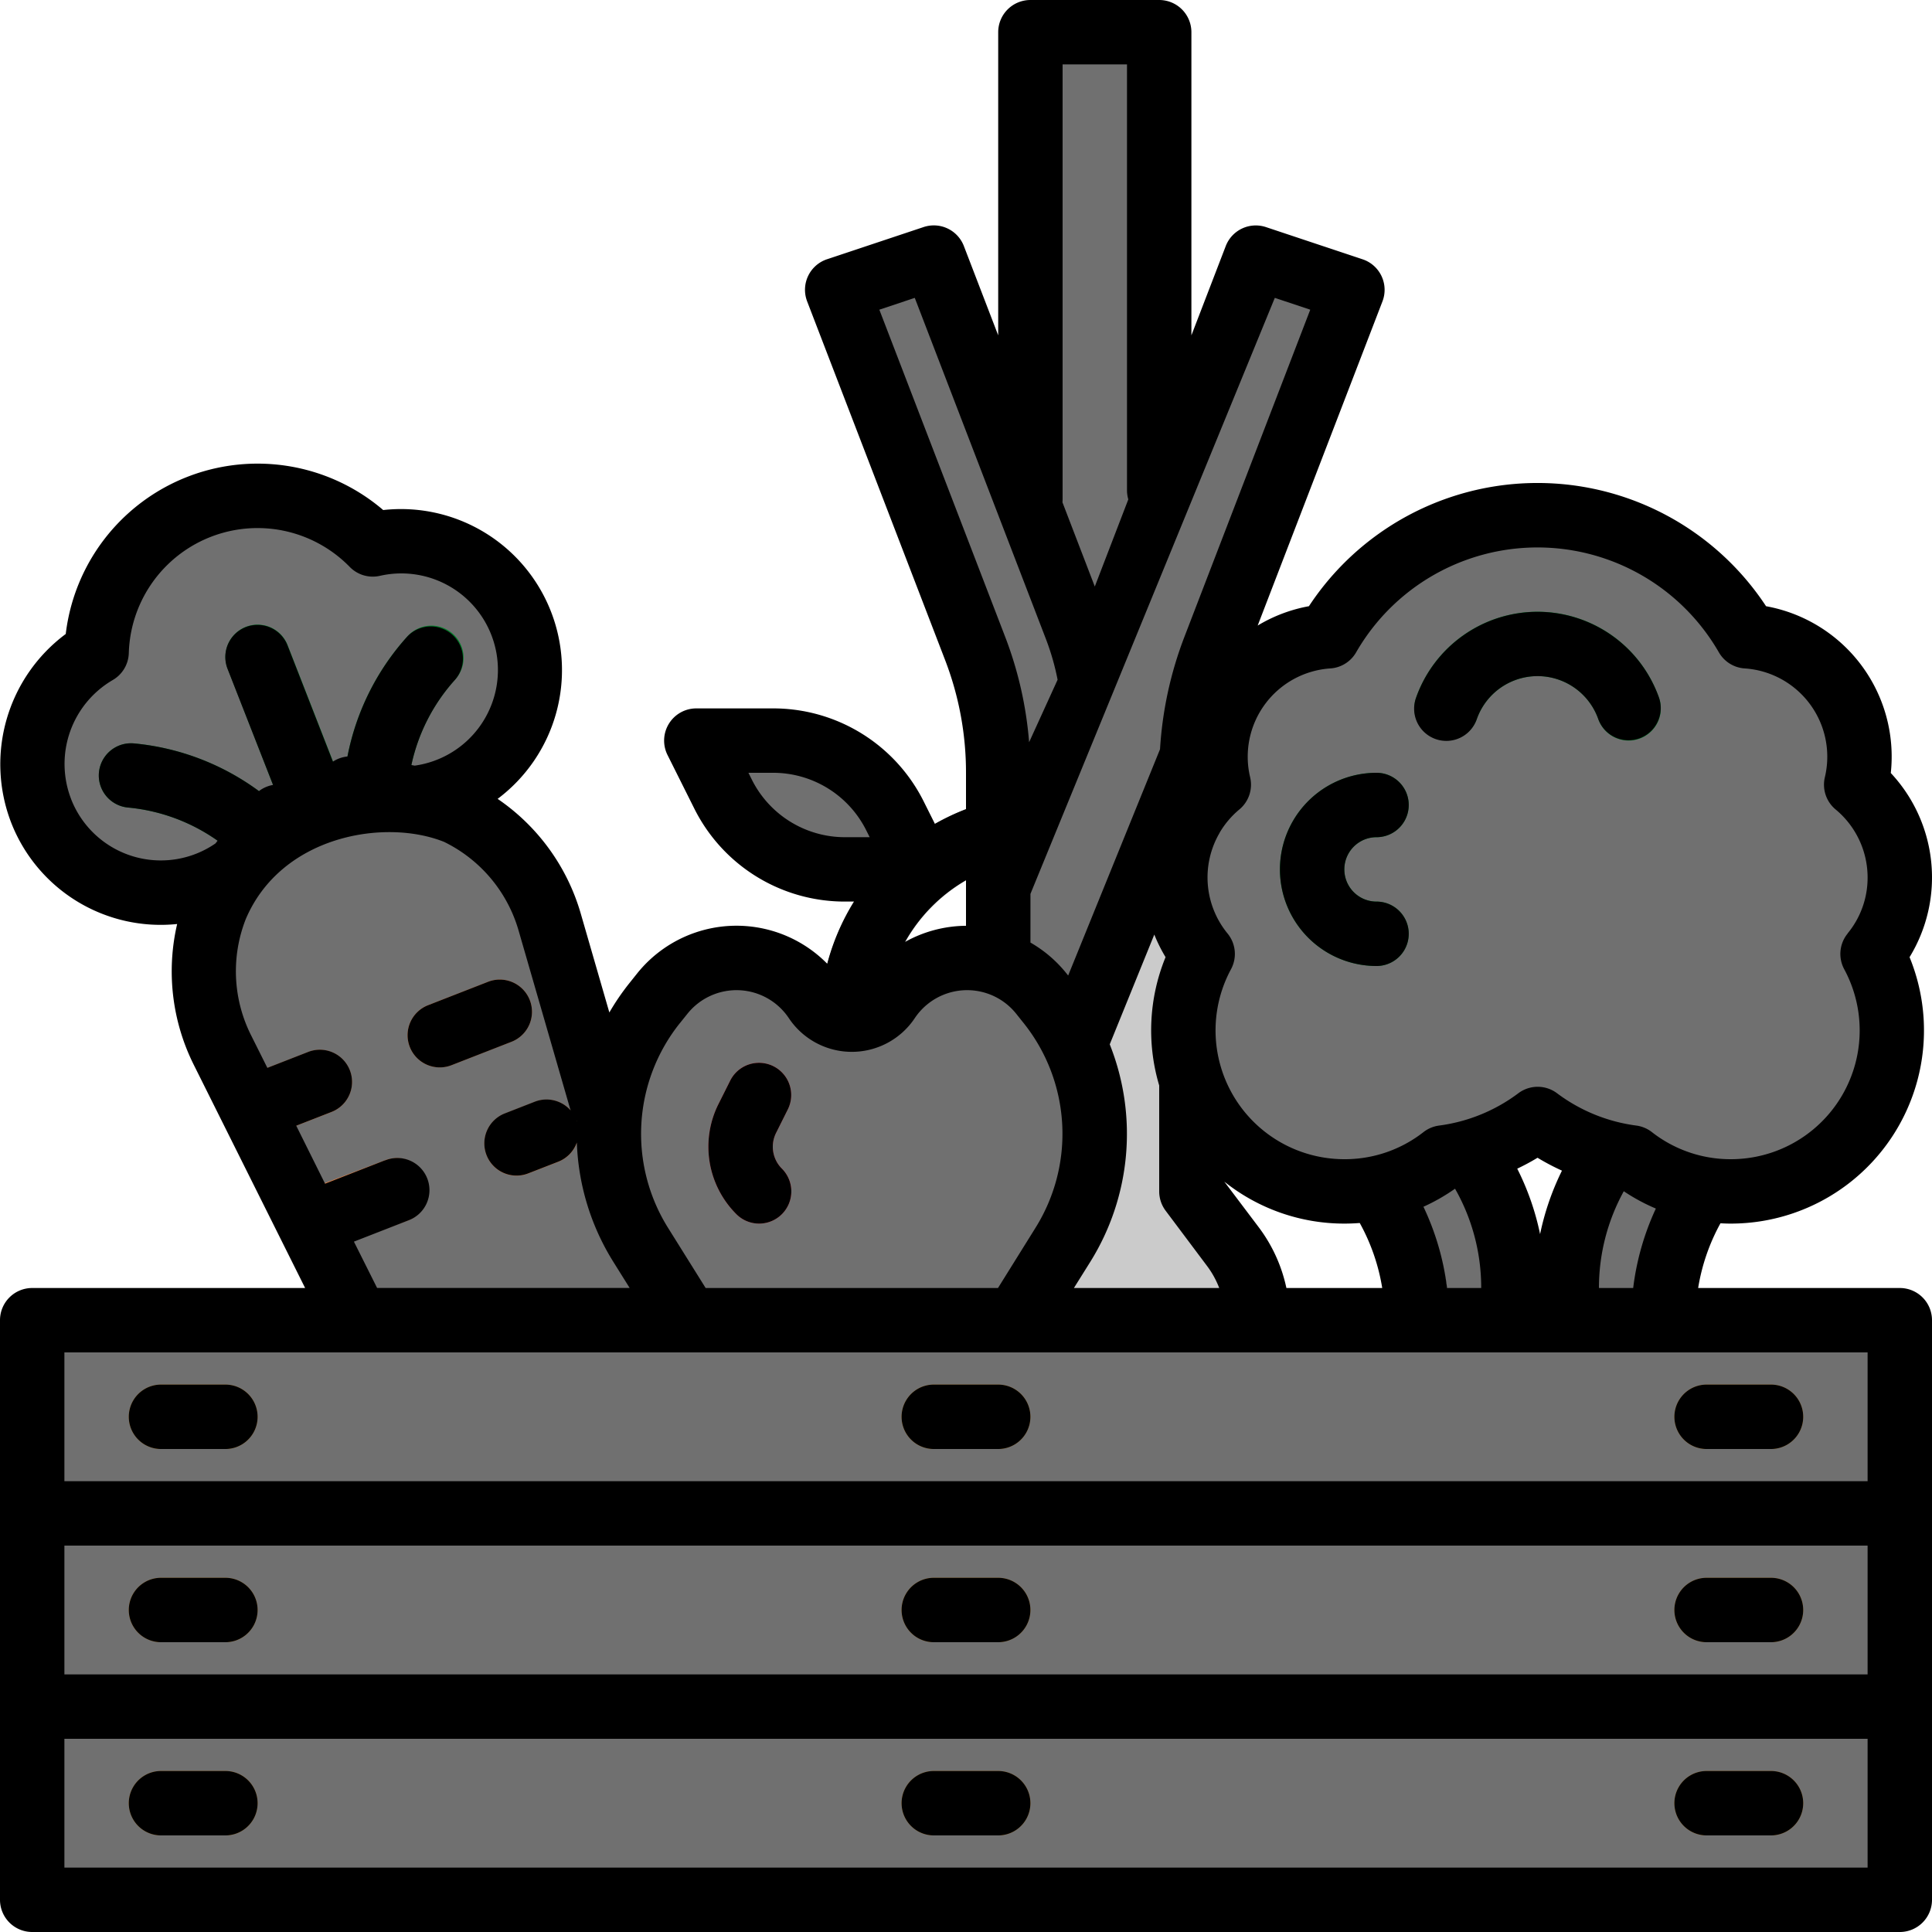 <svg xmlns="http://www.w3.org/2000/svg" width="75" height="75" viewBox="0 0 75 75">
  <g id="Grupo_157" data-name="Grupo 157" transform="translate(-631 -475)">
    <g id="filled_outline" transform="translate(628.5 472.5)">
      <path id="Caminho_2245" data-name="Caminho 2245" d="M16.972,23.635A6.252,6.252,0,0,0,6.252,27.818,5,5,0,1,0,13.31,34.2,6.258,6.258,0,0,0,16.1,33.11a5,5,0,1,0,.87-9.476Z" fill="#707070"/>
      <path id="Caminho_2246" data-name="Caminho 2246" d="M14.773,35.075a1.25,1.25,0,0,1-1.165-.8l-2.272-5.823a1.25,1.25,0,0,1,2.329-.909l2.273,5.822a1.25,1.25,0,0,1-1.164,1.7Z" fill="#027e2a"/>
      <path id="Caminho_2247" data-name="Caminho 2247" d="M17.1,34.166c-.038,0-.077,0-.116-.005a1.25,1.25,0,0,1-1.13-1.359h0A9.7,9.7,0,0,1,18.3,27.221a1.25,1.25,0,1,1,1.868,1.661l-.014.015a7.181,7.181,0,0,0-1.812,4.133A1.25,1.25,0,0,1,17.1,34.166Z" fill="#027e2a"/>
      <path id="Caminho_2248" data-name="Caminho 2248" d="M12.443,35.984a1.246,1.246,0,0,1-.838-.323,7.179,7.179,0,0,0-4.133-1.812,1.25,1.25,0,0,1,.229-2.49,9.7,9.7,0,0,1,5.58,2.447,1.25,1.25,0,0,1-.838,2.178Z" fill="#027e2a"/>
      <path id="Caminho_2249" data-name="Caminho 2249" d="M29.428,57.625l-9.316,3.636-8.979-18a6.849,6.849,0,0,1,3.072-9.186q.277-.139.567-.251a6.849,6.849,0,0,1,8.87,3.89q.113.289.2.588Z" fill="#707070"/>
      <path id="Caminho_2250" data-name="Caminho 2250" d="M42.5,3.75h5v35h-5Z" fill="#707070"/>
      <path id="Caminho_2251" data-name="Caminho 2251" d="M44.861,29.053a10.781,10.781,0,0,0-.591-2.2L38.75,12.5,35,13.75l5.355,13.922a13.429,13.429,0,0,1,.9,4.823v4.436Z" fill="#707070"/>
      <path id="Caminho_2252" data-name="Caminho 2252" d="M50.361,50.9a4.753,4.753,0,0,1,0,5.7l-.017.023a5.313,5.313,0,0,1-4.25,2.125H43.906a5.313,5.313,0,0,1-4.25-2.125l-.017-.023a4.753,4.753,0,0,1,0-5.7L41.25,48.75V36.931l3.611-7.878.139-.3L51.25,12.5,55,13.75,49.645,27.672a13.429,13.429,0,0,0-.9,4.823V48.75Z" fill="#707070"/>
      <path id="Caminho_2253" data-name="Caminho 2253" d="M50.361,56.6l-.017.023a5.29,5.29,0,0,1-2.013,1.63l-7.473-.467a5.264,5.264,0,0,1-1.2-1.163l-.017-.023a4.753,4.753,0,0,1,0-5.7l.111-.148,1.5-.75,7.5-17.5V48.75L50.361,50.9A4.753,4.753,0,0,1,50.361,56.6Z" fill="#707070"/>
      <g id="Grupo_94" data-name="Grupo 94">
        <path id="Caminho_2254" data-name="Caminho 2254" d="M12.586,46.663a1.25,1.25,0,0,1-.455-2.415l2.329-.909a1.25,1.25,0,1,1,.909,2.329l-2.328.909a1.249,1.249,0,0,1-.455.086Z" fill="#e78244"/>
        <path id="Caminho_2255" data-name="Caminho 2255" d="M19.573,43.936a1.25,1.25,0,0,1-.455-2.415l2.329-.909a1.25,1.25,0,0,1,.909,2.329l-2.328.909a1.252,1.252,0,0,1-.455.086Z" fill="#e78244"/>
        <path id="Caminho_2256" data-name="Caminho 2256" d="M14.6,51.207a1.25,1.25,0,0,1-.455-2.415l3.3-1.25a1.25,1.25,0,0,1,.909,2.329l-3.3,1.25a1.251,1.251,0,0,1-.454.086Z" fill="#e78244"/>
        <path id="Caminho_2257" data-name="Caminho 2257" d="M22.555,48.141a1.25,1.25,0,0,1-.455-2.415l1.165-.455a1.25,1.25,0,0,1,.909,2.329l-1.165.454a1.253,1.253,0,0,1-.454.086Z" fill="#e78244"/>
      </g>
      <path id="Caminho_2258" data-name="Caminho 2258" d="M29.531,31.25H32.5a5.313,5.313,0,0,1,4.752,2.937l1.031,2.063H35.315a5.312,5.312,0,0,1-4.752-2.937Z" fill="#707070"/>
      <path id="Caminho_2259" data-name="Caminho 2259" d="M35.568,43.437a1.25,1.25,0,0,1-1.25-1.25,8.9,8.9,0,0,1,7.133-8.7l.122-.024a1.25,1.25,0,1,1,.49,2.452l-.121.024a6.391,6.391,0,0,0-5.124,6.25,1.25,1.25,0,0,1-1.25,1.25Z" fill="#707070"/>
      <path id="Caminho_2260" data-name="Caminho 2260" d="M50.361,56.6l-.017.023a5.29,5.29,0,0,1-2.013,1.63l-7.473-.467a5.264,5.264,0,0,1-1.2-1.163l-.017-.023a4.753,4.753,0,0,1,0-5.7l.111-.148,1.5-.75,7.5-17.5V48.75L50.361,50.9A4.753,4.753,0,0,1,50.361,56.6Z" fill="#cbcbcb"/>
      <path id="Caminho_2261" data-name="Caminho 2261" d="M31.092,39.687a3.692,3.692,0,0,1,3.072,1.644,1.688,1.688,0,0,0,2.808,0,3.692,3.692,0,0,1,5.954-.258l.294.367a8.125,8.125,0,0,1,.545,9.382l-2.439,3.9a2.581,2.581,0,0,1-4.014.457,2.466,2.466,0,0,0-3.488,0,2.581,2.581,0,0,1-4.014-.457l-2.439-3.9a8.125,8.125,0,0,1,.545-9.382l.293-.367a3.692,3.692,0,0,1,2.883-1.385Z" fill="#707070"/>
      <path id="Caminho_2262" data-name="Caminho 2262" d="M31.969,50a1.247,1.247,0,0,1-.884-.366,3.7,3.7,0,0,1-.694-4.275l.46-.919a1.25,1.25,0,0,1,2.236,1.118l-.459.919a1.2,1.2,0,0,0,.225,1.388A1.25,1.25,0,0,1,31.969,50Z" fill="#ff6268"/>
      <path id="Caminho_2263" data-name="Caminho 2263" d="M3.75,61.25h72.5v7.5H3.75Z" fill="#707070"/>
      <path id="Caminho_2264" data-name="Caminho 2264" d="M11.25,66.25H8.75a1.25,1.25,0,0,1,0-2.5h2.5a1.25,1.25,0,1,1,0,2.5Z" fill="#c38325"/>
      <path id="Caminho_2265" data-name="Caminho 2265" d="M71.25,66.25h-2.5a1.25,1.25,0,0,1,0-2.5h2.5a1.25,1.25,0,0,1,0,2.5Z" fill="#c38325"/>
      <path id="Caminho_2266" data-name="Caminho 2266" d="M3.75,68.75h72.5v7.5H3.75Z" fill="#707070"/>
      <path id="Caminho_2267" data-name="Caminho 2267" d="M11.25,73.75H8.75a1.25,1.25,0,0,1,0-2.5h2.5a1.25,1.25,0,1,1,0,2.5Z" fill="#c38325"/>
      <path id="Caminho_2268" data-name="Caminho 2268" d="M41.25,66.25h-2.5a1.25,1.25,0,0,1,0-2.5h2.5a1.25,1.25,0,1,1,0,2.5Z" fill="#c38325"/>
      <path id="Caminho_2269" data-name="Caminho 2269" d="M41.25,73.75h-2.5a1.25,1.25,0,0,1,0-2.5h2.5a1.25,1.25,0,1,1,0,2.5Z" fill="#c38325"/>
      <path id="Caminho_2270" data-name="Caminho 2270" d="M71.25,73.75h-2.5a1.25,1.25,0,0,1,0-2.5h2.5a1.25,1.25,0,0,1,0,2.5Z" fill="#c38325"/>
      <path id="Caminho_2271" data-name="Caminho 2271" d="M55,46.25l1.1,1.1a9.054,9.054,0,0,1,2.652,6.4H62.5V52.5a9.054,9.054,0,0,0-2.652-6.4L58.75,45Z" fill="#707070"/>
      <path id="Caminho_2272" data-name="Caminho 2272" d="M70,46.25l-1.1,1.1a9.054,9.054,0,0,0-2.652,6.4H62.5V52.5a9.054,9.054,0,0,1,2.652-6.4l1.1-1.1Z" fill="#707070"/>
      <path id="Caminho_2273" data-name="Caminho 2273" d="M76.25,36.562a4.678,4.678,0,0,0-1.69-3.6,4.685,4.685,0,0,0-4.248-5.76,9.373,9.373,0,0,0-16.248,0,4.686,4.686,0,0,0-4.248,5.76,4.685,4.685,0,0,0-.629,6.572,6.25,6.25,0,0,0,9.337,7.9,7.771,7.771,0,0,0,3.664-1.495,7.772,7.772,0,0,0,3.664,1.5,6.25,6.25,0,0,0,9.337-7.9,4.666,4.666,0,0,0,1.061-2.969Z" fill="#707070"/>
      <path id="Caminho_2274" data-name="Caminho 2274" d="M65.724,31.25a1.25,1.25,0,0,1-1.179-.834,2.5,2.5,0,0,0-4.716,0,1.25,1.25,0,0,1-2.357-.833,5,5,0,0,1,9.43,0,1.25,1.25,0,0,1-1.179,1.667Z" fill="#027e2a"/>
      <path id="Caminho_2275" data-name="Caminho 2275" d="M55.937,40a3.75,3.75,0,0,1,0-7.5,1.25,1.25,0,0,1,0,2.5,1.25,1.25,0,0,0,0,2.5,1.25,1.25,0,0,1,0,2.5Z" fill="#027e2a"/>
      <path id="Caminho_2276" data-name="Caminho 2276" d="M3.75,53.75h72.5v7.5H3.75Z" fill="#707070"/>
      <path id="Caminho_2277" data-name="Caminho 2277" d="M11.25,58.75H8.75a1.25,1.25,0,0,1,0-2.5h2.5a1.25,1.25,0,0,1,0,2.5Z" fill="#c38325"/>
      <path id="Caminho_2278" data-name="Caminho 2278" d="M71.25,58.75h-2.5a1.25,1.25,0,0,1,0-2.5h2.5a1.25,1.25,0,0,1,0,2.5Z" fill="#c38325"/>
      <path id="Caminho_2279" data-name="Caminho 2279" d="M41.25,58.75h-2.5a1.25,1.25,0,0,1,0-2.5h2.5a1.25,1.25,0,0,1,0,2.5Z" fill="#c38325"/>
      <path id="Caminho_2280" data-name="Caminho 2280" d="M8.75,66.25h2.5a1.25,1.25,0,1,0,0-2.5H8.75a1.25,1.25,0,0,0,0,2.5Z"/>
      <path id="Caminho_2281" data-name="Caminho 2281" d="M68.75,66.25h2.5a1.25,1.25,0,0,0,0-2.5h-2.5a1.25,1.25,0,0,0,0,2.5Z"/>
      <path id="Caminho_2282" data-name="Caminho 2282" d="M8.75,73.75h2.5a1.25,1.25,0,1,0,0-2.5H8.75a1.25,1.25,0,0,0,0,2.5Z"/>
      <path id="Caminho_2283" data-name="Caminho 2283" d="M38.75,66.25h2.5a1.25,1.25,0,1,0,0-2.5h-2.5a1.25,1.25,0,0,0,0,2.5Z"/>
      <path id="Caminho_2284" data-name="Caminho 2284" d="M38.75,73.75h2.5a1.25,1.25,0,1,0,0-2.5h-2.5a1.25,1.25,0,0,0,0,2.5Z"/>
      <path id="Caminho_2285" data-name="Caminho 2285" d="M68.75,73.75h2.5a1.25,1.25,0,0,0,0-2.5h-2.5a1.25,1.25,0,0,0,0,2.5Z"/>
      <path id="Caminho_2286" data-name="Caminho 2286" d="M23.066,41.323a1.25,1.25,0,0,0-1.619-.71l-2.329.909a1.25,1.25,0,0,0,.909,2.329l2.329-.909a1.25,1.25,0,0,0,.71-1.619Z"/>
      <path id="Caminho_2287" data-name="Caminho 2287" d="M75.9,32.511a5.933,5.933,0,0,0-4.842-6.478,10.621,10.621,0,0,0-17.746,0,5.881,5.881,0,0,0-1.989.751L56.167,14.2a1.25,1.25,0,0,0-.718-1.615l-.054-.019-3.75-1.25a1.25,1.25,0,0,0-1.562.737L48.75,15.518V3.75A1.25,1.25,0,0,0,47.5,2.5h-5a1.25,1.25,0,0,0-1.25,1.25V15.518l-1.333-3.467a1.25,1.25,0,0,0-1.562-.737l-3.75,1.25a1.25,1.25,0,0,0-.791,1.581c.006.018.012.036.019.054l5.355,13.922A12.137,12.137,0,0,1,40,32.5v1.412a8.85,8.85,0,0,0-1.207.57l-.425-.85A6.527,6.527,0,0,0,32.5,30H29.531a1.25,1.25,0,0,0-1.118,1.809l1.031,2.062a6.526,6.526,0,0,0,5.87,3.628h.337a8.845,8.845,0,0,0-1.038,2.413,4.942,4.942,0,0,0-7.381.379l-.293.367a9.343,9.343,0,0,0-.784,1.146l-1.113-3.849a8.118,8.118,0,0,0-3.224-4.443A6.251,6.251,0,0,0,17.376,22.3,7.5,7.5,0,0,0,5.052,27.111a6.3,6.3,0,0,0-2.123,7.311A6.228,6.228,0,0,0,9.377,38.37a8.118,8.118,0,0,0,.638,5.451L14.345,52.5H3.75A1.25,1.25,0,0,0,2.5,53.75v22.5A1.25,1.25,0,0,0,3.75,77.5h72.5a1.25,1.25,0,0,0,1.25-1.25V53.75a1.25,1.25,0,0,0-1.25-1.25H68.422a7.764,7.764,0,0,1,.866-2.512c.132.007.266.012.4.012a7.5,7.5,0,0,0,6.941-10.343,5.935,5.935,0,0,0-.726-7.146ZM62.286,50.41a10.211,10.211,0,0,0-.887-2.542c.269-.128.533-.269.788-.424a9.071,9.071,0,0,0,.948.5,10.255,10.255,0,0,0-.85,2.469Zm-3.3-1.762A7.764,7.764,0,0,1,60,52.5H58.675a10.253,10.253,0,0,0-.917-3.154A7.5,7.5,0,0,0,58.982,48.647Zm-3.7,1.33a7.764,7.764,0,0,1,.872,2.523h-3.72a5.983,5.983,0,0,0-1.068-2.351L50.027,48.37A7.461,7.461,0,0,0,54.687,50q.3,0,.589-.023ZM44.825,51.484a9.387,9.387,0,0,0,.755-8.443l1.73-4.262a5.967,5.967,0,0,0,.437.877,7.5,7.5,0,0,0-.247,4.982V48.75a1.25,1.25,0,0,0,.25.75l1.611,2.149a3.494,3.494,0,0,1,.469.851H44.189Zm7.163-37.421,1.376.459-4.885,12.7a14.613,14.613,0,0,0-.947,4.363l-3.566,8.785-.064-.08a4.949,4.949,0,0,0-1.4-1.2V37.2ZM43.75,21.875V5h2.5V21.535a1.251,1.251,0,0,0,.051.351L45,25.269,43.744,22A1.25,1.25,0,0,0,43.75,21.875Zm-7.114-7.353,1.375-.459L43.1,27.3a9.536,9.536,0,0,1,.456,1.587L42.45,31.313a14.612,14.612,0,0,0-.929-4.09ZM40,36.931v1.508a4.935,4.935,0,0,0-2.37.628,6.36,6.36,0,0,1,2.37-2.4Zm-8.319-4.177-.127-.254H32.5a4.04,4.04,0,0,1,3.634,2.246l.127.254h-.944A4.04,4.04,0,0,1,31.681,32.754Zm-2.789,9.467.294-.367a2.441,2.441,0,0,1,3.937.171,2.938,2.938,0,0,0,4.888,0,2.444,2.444,0,0,1,2.831-.953l.023.008a2.434,2.434,0,0,1,1.084.774l.293.367A6.885,6.885,0,0,1,42.7,50.16L41.242,52.5H29.893L28.43,50.159a6.884,6.884,0,0,1,.461-7.939ZM24.9,46.033l-.008-.025.009.01c0,.006,0,.011,0,.016ZM5.258,33.512A3.771,3.771,0,0,1,6.875,28.9,1.25,1.25,0,0,0,7.5,27.856a5,5,0,0,1,8.578-3.347,1.25,1.25,0,0,0,1.169.345A3.749,3.749,0,1,1,18.6,32.222l-.13-.023a7.186,7.186,0,0,1,1.685-3.3,1.25,1.25,0,0,0-1.84-1.692l-.014.015a9.7,9.7,0,0,0-2.312,4.645,1.244,1.244,0,0,0-.566.2l-1.762-4.514a1.25,1.25,0,0,0-2.329.909L13.1,32.971a1.251,1.251,0,0,0-.548.239A9.7,9.7,0,0,0,7.7,31.359a1.25,1.25,0,0,0-.229,2.49,7.186,7.186,0,0,1,3.476,1.287c-.028.035-.054.07-.081.105a3.738,3.738,0,0,1-5.609-1.729ZM16.239,50.7l2.113-.824a1.25,1.25,0,1,0-.9-2.332l-.009,0-2.324.907L14,46.2l1.371-.535a1.25,1.25,0,1,0-.909-2.329l-1.583.618L12.252,42.7a5.537,5.537,0,0,1-.214-4.514c1.371-3.241,5.388-3.93,7.7-3.005a5.537,5.537,0,0,1,2.9,3.465l1.99,6.882c.008.027.018.053.027.08a1.25,1.25,0,0,0-1.393-.341l-1.165.455a1.25,1.25,0,0,0,.909,2.329l1.165-.454a1.247,1.247,0,0,0,.722-.745,9.353,9.353,0,0,0,1.415,4.63l.635,1.016H17.139ZM75,67.5H5v-5H75ZM75,75H5V70H75Zm0-15H5V55H75Zm-9.1-7.5H64.571a7.777,7.777,0,0,1,.964-3.756,7.446,7.446,0,0,0,1.245.672A10.248,10.248,0,0,0,65.9,52.5Zm8.326-13.761a1.25,1.25,0,0,0-.133,1.387,5,5,0,0,1-4.4,7.374,4.949,4.949,0,0,1-3.068-1.053,1.25,1.25,0,0,0-.606-.253,6.547,6.547,0,0,1-3.076-1.255,1.25,1.25,0,0,0-1.5,0,6.547,6.547,0,0,1-3.076,1.255,1.25,1.25,0,0,0-.606.253A4.949,4.949,0,0,1,54.687,47.5a5,5,0,0,1-4.4-7.374,1.25,1.25,0,0,0-.133-1.387,3.433,3.433,0,0,1-.306-3.913l0-.005a3.448,3.448,0,0,1,.766-.9,1.25,1.25,0,0,0,.416-1.248,3.436,3.436,0,0,1,3.114-4.225,1.25,1.25,0,0,0,1-.623,8.123,8.123,0,0,1,14.083,0,1.25,1.25,0,0,0,1,.623,3.435,3.435,0,0,1,3.114,4.225,1.25,1.25,0,0,0,.416,1.249A3.43,3.43,0,0,1,75,36.562a3.394,3.394,0,0,1-.778,2.176Z"/>
      <path id="Caminho_2288" data-name="Caminho 2288" d="M62.187,26.25a5.008,5.008,0,0,0-4.715,3.333,1.25,1.25,0,1,0,2.357.833,2.5,2.5,0,0,1,4.716,0,1.25,1.25,0,0,0,2.357-.833A5.008,5.008,0,0,0,62.187,26.25Z"/>
      <path id="Caminho_2289" data-name="Caminho 2289" d="M55.937,35a1.25,1.25,0,0,0,0-2.5,3.75,3.75,0,0,0,0,7.5,1.25,1.25,0,0,0,0-2.5,1.25,1.25,0,0,1,0-2.5Z"/>
      <path id="Caminho_2290" data-name="Caminho 2290" d="M11.25,56.25H8.75a1.25,1.25,0,0,0,0,2.5h2.5a1.25,1.25,0,0,0,0-2.5Z"/>
      <path id="Caminho_2291" data-name="Caminho 2291" d="M68.75,58.75h2.5a1.25,1.25,0,0,0,0-2.5h-2.5a1.25,1.25,0,0,0,0,2.5Z"/>
      <path id="Caminho_2292" data-name="Caminho 2292" d="M41.25,56.25h-2.5a1.25,1.25,0,0,0,0,2.5h2.5a1.25,1.25,0,0,0,0-2.5Z"/>
      <path id="Caminho_2293" data-name="Caminho 2293" d="M31.969,50a1.25,1.25,0,0,0,.884-2.134,1.2,1.2,0,0,1-.225-1.388l.459-.919a1.25,1.25,0,0,0-2.236-1.118l-.46.918a3.7,3.7,0,0,0,.694,4.274,1.247,1.247,0,0,0,.885.367Z"/>
    </g>
  </g>
</svg>

